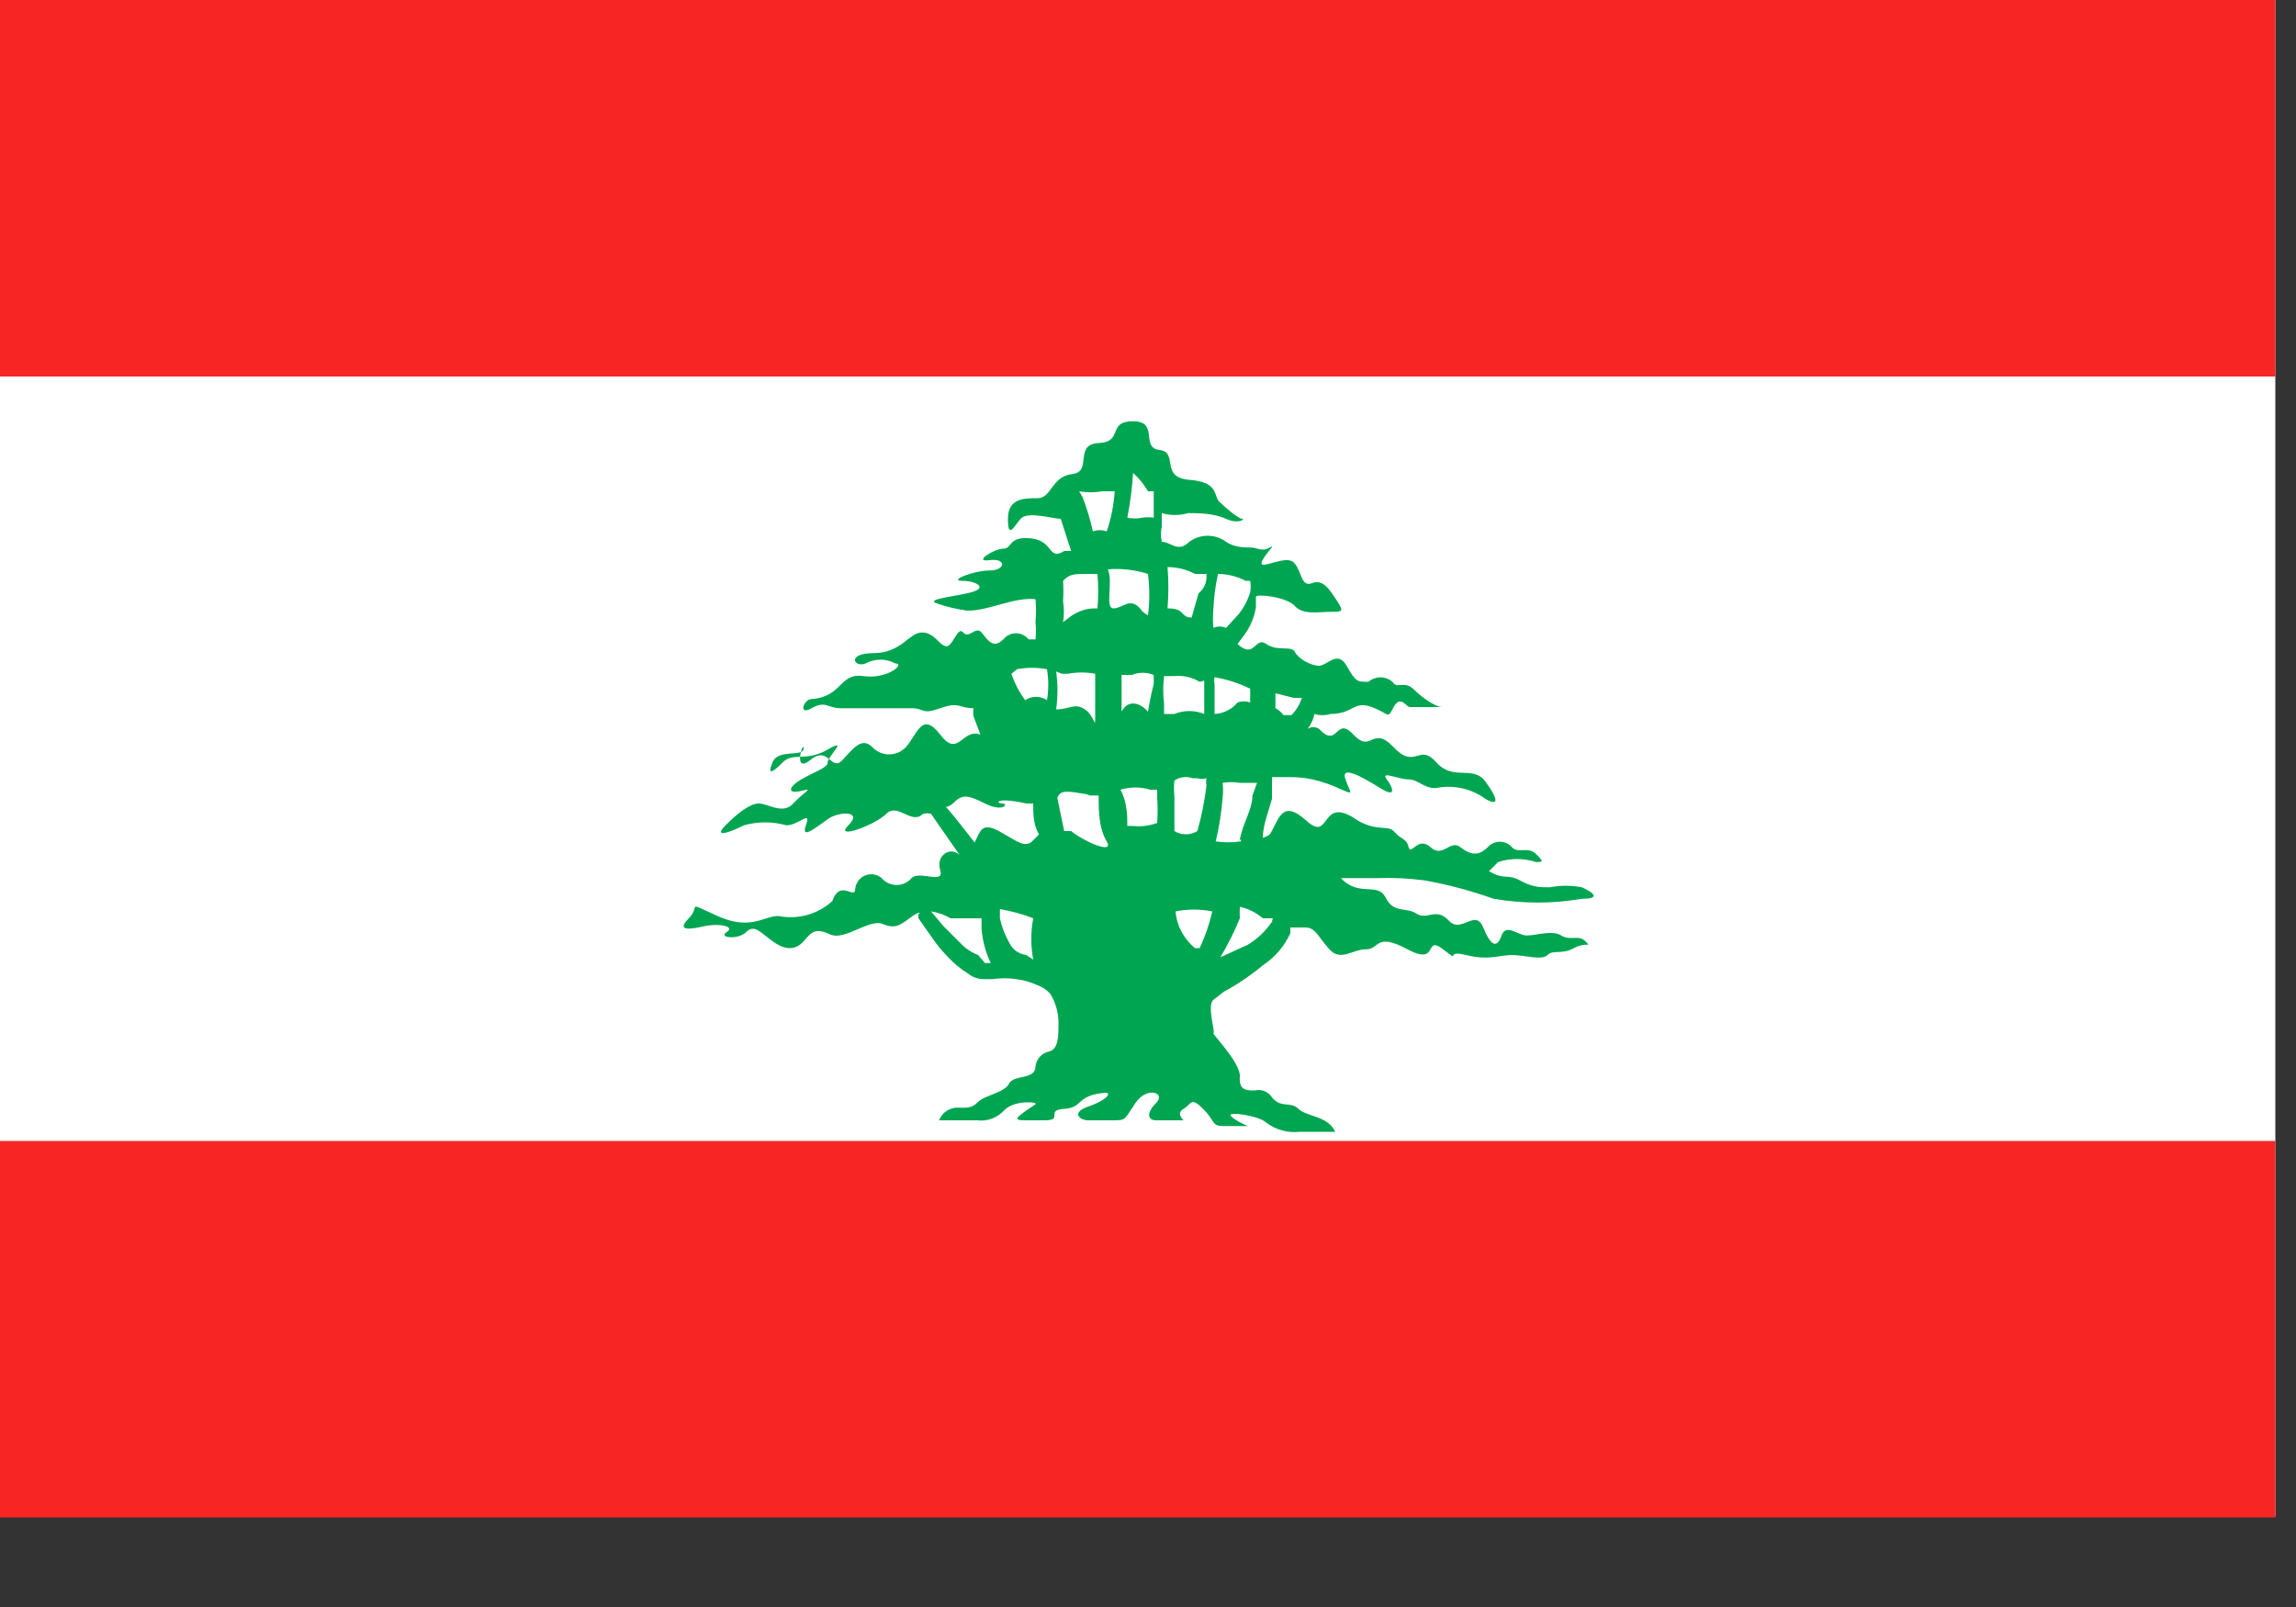 <svg xmlns="http://www.w3.org/2000/svg" width="20" height="14" viewBox="0 0 20 14">
  <rect x="0" y="0" width="20" height="14" fill="#333333" stroke="none"/>
  <g fill="none">
    <rect width="19.82" height="13.21" fill="#FFF"/>
    <rect width="19.82" height="3.28" fill="#F72624"/>
    <rect width="19.82" height="3.28" y="9.94" fill="#F72624"/>
    <path fill="#00A551" d="M12.41,7.67 C12.614,7.707 12.815,7.76 13.01,7.83 C13.265,7.874 13.525,7.874 13.78,7.83 C13.94,7.83 13.89,7.78 13.78,7.73 C13.688,7.712 13.592,7.712 13.5,7.73 C13.41,7.73 13.35,7.73 13.24,7.67 C13.13,7.61 13.11,7.67 12.97,7.59 C12.97,7.59 12.97,7.59 13.05,7.51 C13.157,7.475 13.273,7.475 13.38,7.51 C13.44,7.51 13.45,7.51 13.38,7.44 C13.31,7.37 13.22,7.44 13.17,7.38 C13.143,7.35 13.105,7.333 13.065,7.333 C13.025,7.333 12.987,7.35 12.96,7.38 C12.88,7.46 12.81,7.45 12.72,7.38 C12.63,7.31 12.57,7.48 12.46,7.38 C12.35,7.28 12.29,7.46 12.27,7.38 C12.25,7.3 12.21,7.32 12.15,7.25 C12.09,7.18 12.01,7.25 11.83,7.15 C11.49,6.91 11.6,7.35 11.38,7.15 C11.16,6.95 11.14,7.15 11.06,7.27 C11.042,7.283 11.021,7.293 11,7.3 C11,7.19 11.05,7.07 11.08,6.96 L11.08,6.77 C11.14,6.77 11.17,6.77 11.23,6.77 C11.29,6.77 11.43,6.77 11.62,6.85 C11.81,6.93 11.77,6.93 11.72,6.79 C11.67,6.65 11.9,6.79 12.03,6.87 C12.16,6.95 12.14,6.87 12.08,6.79 C12.02,6.71 12.18,6.79 12.27,6.79 C12.36,6.79 12.42,6.89 12.54,6.86 C12.681,6.84 12.825,6.876 12.94,6.96 C13.06,7.03 13.05,6.96 12.94,6.81 C12.83,6.66 12.66,6.81 12.51,6.64 C12.36,6.47 12.33,6.71 12.14,6.51 C11.95,6.31 11.95,6.57 11.79,6.4 C11.63,6.23 11.66,6.53 11.49,6.35 C11.46,6.33 11.42,6.33 11.39,6.35 C11.42,6.312 11.44,6.267 11.45,6.22 C11.496,6.234 11.544,6.234 11.59,6.22 C11.79,6.22 11.79,6.1 11.95,6.16 C12.11,6.22 12.08,6.27 12.14,6.16 C12.2,6.05 12.25,6.16 12.28,6.16 C12.31,6.16 12.37,6.16 12.46,6.16 C12.55,6.16 12.6,6.16 12.56,6.16 C12.52,6.16 12.41,6.1 12.32,6.01 C12.23,5.92 12.17,6.01 12.13,5.94 C12.07,5.888 11.98,5.888 11.92,5.94 C11.82,5.94 11.81,5.94 11.73,5.8 C11.65,5.66 11.56,5.8 11.49,5.8 C11.42,5.8 11.31,5.74 11.28,5.68 C11.25,5.62 11.13,5.68 11.03,5.61 C10.93,5.54 10.93,5.75 10.78,5.61 L10.84,5.53 C10.892,5.459 10.926,5.377 10.94,5.29 C10.94,5.29 10.94,5.23 10.94,5.2 C10.94,5.17 11.21,5.2 11.28,5.28 C11.35,5.36 11.49,5.33 11.59,5.33 C11.69,5.33 11.71,5.33 11.65,5.24 C11.59,5.15 11.53,5.04 11.43,5.08 C11.33,5.12 11.34,4.97 11.27,4.9 C11.2,4.83 10.97,4.97 10.99,4.9 C11.01,4.83 11.13,4.73 11.06,4.77 C10.99,4.81 10.95,4.77 10.9,4.77 C10.85,4.77 10.75,4.77 10.68,4.72 C10.585,4.65 10.455,4.65 10.36,4.72 C10.26,4.82 10.2,4.72 10.12,4.72 C10.11,4.677 10.11,4.633 10.12,4.59 L10.12,4.47 C10.195,4.492 10.275,4.492 10.35,4.47 C10.43,4.47 10.57,4.47 10.68,4.52 C10.79,4.57 10.85,4.52 10.82,4.52 C10.79,4.52 10.67,4.42 10.62,4.37 C10.57,4.32 10.62,4.2 10.36,4.18 C10.1,4.16 10.27,3.94 10.1,3.92 C9.93,3.9 10.1,3.67 9.87,3.67 C9.64,3.67 9.79,3.85 9.57,3.86 C9.35,3.87 9.52,4.11 9.34,4.13 C9.16,4.15 9.16,4.34 9.04,4.34 C8.92,4.34 8.78,4.34 8.78,4.52 C8.78,4.7 8.83,4.59 8.89,4.52 C8.95,4.45 9.17,4.52 9.24,4.52 L9.33,4.8 L9.27,4.8 C9.13,4.89 9.18,4.71 8.98,4.69 C8.78,4.67 8.82,4.78 8.74,4.78 C8.66,4.78 8.47,4.9 8.62,4.88 C8.77,4.86 8.76,4.97 8.62,4.97 C8.48,4.97 8.26,5.06 8.38,5.06 C8.5,5.06 8.61,5.12 8.46,5.16 C8.31,5.2 8.04,5.22 8.17,5.26 C8.254,5.289 8.341,5.309 8.43,5.32 C8.62,5.32 8.83,5.2 9.02,5.22 C9.026,5.287 9.026,5.353 9.02,5.42 C9.025,5.47 9.025,5.52 9.02,5.57 L8.96,5.57 C8.933,5.536 8.893,5.517 8.85,5.517 C8.807,5.517 8.767,5.536 8.74,5.57 C8.65,5.66 8.6,5.57 8.55,5.51 C8.5,5.45 8.44,5.57 8.39,5.51 C8.34,5.45 8.3,5.64 8.24,5.63 C8.18,5.62 8.14,5.51 8.03,5.51 C7.92,5.51 7.85,5.69 7.61,5.69 C7.37,5.69 7.44,5.82 7.54,5.78 C7.621,5.736 7.719,5.736 7.8,5.78 C7.89,5.78 7.73,5.92 7.52,5.89 C7.31,5.86 7.34,6.07 7.07,6.09 C7,6.09 6.95,6.24 7.07,6.17 C7.19,6.1 7.21,6.17 7.32,6.17 C7.43,6.17 7.53,6.17 7.67,6.17 C7.81,6.17 7.82,6.17 7.94,6.17 C8.06,6.17 8.02,6.23 8.19,6.17 C8.36,6.11 8.35,6.17 8.48,6.17 C8.476,6.193 8.476,6.217 8.48,6.24 L8.54,6.4 C8.38,6.34 8.35,6.61 8.19,6.4 C8.03,6.19 7.99,6.4 7.89,6.51 C7.852,6.55 7.8,6.572 7.745,6.572 C7.69,6.572 7.638,6.55 7.6,6.51 C7.51,6.42 7.44,6.51 7.34,6.62 C7.24,6.73 7.22,6.49 7.06,6.62 C6.9,6.75 7,6.44 7,6.52 C7,6.6 6.78,6.52 6.73,6.64 C6.68,6.76 6.73,6.73 6.82,6.64 C6.91,6.55 7.02,6.64 7.21,6.53 C7.4,6.42 7.21,6.59 7.21,6.64 C7.21,6.69 7.1,6.72 6.98,6.79 C6.86,6.86 6.86,6.92 6.98,6.89 C7.1,6.86 7,6.9 6.91,7 C6.82,7.1 6.69,7 6.61,7 C6.53,7 6.42,7.09 6.32,7.19 C6.22,7.29 6.32,7.27 6.48,7.19 C6.601,7.156 6.729,7.156 6.85,7.19 C6.96,7.19 7.07,7.05 7.02,7.19 C6.97,7.33 7.13,7.19 7.22,7.13 C7.31,7.07 7.52,7.06 7.39,7.19 C7.26,7.32 7.62,7.19 7.72,7.09 C7.82,6.99 7.94,7.19 8.04,7.09 C8.063,7.084 8.087,7.084 8.11,7.09 L8.36,7.45 C8.28,7.37 8.15,7.45 8.19,7.58 C8.23,7.71 8.01,7.58 7.94,7.65 C7.908,7.688 7.86,7.71 7.81,7.71 C7.76,7.71 7.712,7.688 7.68,7.65 C7.641,7.616 7.586,7.607 7.538,7.626 C7.49,7.645 7.456,7.689 7.45,7.74 C7.45,7.85 7.32,7.65 7.25,7.85 C7.123,7.966 6.948,8.014 6.78,7.98 C6.65,7.98 6.54,8.11 6.25,7.98 C5.96,7.85 6.11,7.89 6,8 C5.89,8.11 6,8.1 6.13,8.07 C6.26,8.04 6.41,8.07 6.33,8.12 C6.25,8.17 6.43,8.19 6.5,8.12 C6.57,8.05 6.62,8.12 6.73,8.2 C6.84,8.28 6.93,8.28 7,8.2 C7.07,8.12 7.1,8.08 7.23,8.14 C7.36,8.2 7.57,8 7.69,8.05 C7.81,8.1 7.85,8.05 7.95,7.98 C8.05,7.91 8,8 8,7.94 L8,8 L8.12,8.17 C8.161,8.231 8.208,8.288 8.26,8.34 C8.31,8.394 8.367,8.441 8.43,8.48 C8.467,8.51 8.512,8.528 8.56,8.53 L8.65,8.53 C8.716,8.52 8.784,8.52 8.85,8.53 C8.912,8.537 8.973,8.554 9.03,8.58 C9.076,8.596 9.118,8.623 9.15,8.66 C9.201,8.744 9.225,8.842 9.22,8.94 C9.22,9.02 9.22,9.14 9.14,9.16 C9.076,9.173 9.027,9.225 9.02,9.29 C9.02,9.41 8.83,9.36 8.79,9.44 C8.75,9.52 8.58,9.54 8.52,9.6 C8.46,9.66 8.42,9.65 8.33,9.65 C8.263,9.654 8.204,9.697 8.18,9.76 L8.51,9.76 C8.6,9.772 8.69,9.738 8.75,9.67 C8.84,9.58 9.05,9.6 9.02,9.62 C8.84,9.74 8.82,9.76 8.93,9.76 L9.1,9.76 C9.27,9.76 9.1,9.67 9.27,9.66 C9.44,9.65 9.37,9.54 9.63,9.52 C9.69,9.52 9.63,9.59 9.48,9.64 C9.33,9.69 9.4,9.76 9.48,9.76 L9.69,9.76 C9.81,9.76 9.79,9.76 9.89,9.61 C9.99,9.46 10.16,9.52 10.07,9.61 C9.98,9.7 10,9.76 10.07,9.76 L10.31,9.76 C10.37,9.76 10.31,9.76 10.31,9.76 C10.31,9.76 10.24,9.7 10.31,9.66 C10.38,9.62 10.37,9.55 10.48,9.66 C10.59,9.77 10.55,9.81 10.66,9.81 L10.87,9.81 C10.92,9.81 10.87,9.81 10.87,9.81 C10.87,9.81 10.75,9.76 10.72,9.72 C10.69,9.68 10.97,9.72 11.03,9.78 C11.113,9.843 11.217,9.872 11.32,9.86 L11.63,9.86 C11.57,9.72 11.38,9.73 11.31,9.66 C11.24,9.59 11.16,9.66 11.08,9.56 C11.048,9.51 10.988,9.486 10.93,9.5 C10.86,9.5 10.79,9.5 10.8,9.38 C10.81,9.26 10.55,9 10.57,9 C10.59,9 10.51,8.76 10.57,8.71 L10.66,8.64 C10.781,8.575 10.894,8.498 11,8.41 C11.105,8.341 11.188,8.244 11.24,8.13 C11.24,8.13 11.24,8.13 11.24,8.08 L11.37,8.08 C11.46,8.08 11.48,8.16 11.58,8.27 C11.68,8.38 11.78,8.27 11.9,8.27 C12.02,8.27 11.98,8.12 12.26,8.27 C12.54,8.42 12.4,8.14 12.57,8.27 C12.74,8.4 12.57,8.27 12.77,8.32 C12.97,8.37 13.06,8.32 13.17,8.32 C13.28,8.32 13.43,8.37 13.48,8.32 C13.53,8.27 13.6,8.32 13.71,8.26 C13.82,8.2 13.87,8.26 13.81,8.2 C13.75,8.14 13.68,8.2 13.6,8.15 C13.52,8.1 13.38,8.15 13.3,8.15 C13.22,8.15 13.12,8.04 13.08,8.15 C13.04,8.26 12.99,8.25 12.92,8.08 C12.85,7.91 12.73,8.14 12.62,8.02 C12.51,7.9 12.43,8.02 12.34,7.96 C12.25,7.9 12.14,7.96 12.07,7.82 C12,7.68 11.84,7.82 11.68,7.65 L12,7.65 C12.137,7.645 12.274,7.652 12.41,7.67 Z M10.41,8.26 C10.312,8.181 10.25,8.065 10.24,7.94 C10.346,7.919 10.454,7.919 10.56,7.94 C10.535,8.05 10.498,8.157 10.45,8.26 L10.41,8.26 Z M9.25,5.87 L9.3,5.87 C9.379,5.855 9.461,5.855 9.54,5.87 C9.54,5.98 9.54,6.11 9.54,6.24 C9.54,6.37 9.54,6.24 9.45,6.18 C9.36,6.12 9.32,6.18 9.2,6.18 C9.215,6.07 9.215,5.96 9.2,5.85 L9.25,5.87 Z M10,5 C10.015,5.12 10.015,5.24 10,5.36 C9.972,5.347 9.947,5.326 9.93,5.3 C9.84,5.2 9.78,5.3 9.7,5.3 C9.62,5.3 9.7,5.07 9.65,4.96 C9.768,4.95 9.887,4.964 10,5 Z M10.43,6.78 C10.456,6.788 10.484,6.788 10.51,6.78 C10.505,6.8 10.505,6.82 10.51,6.84 C10.494,6.975 10.467,7.109 10.43,7.24 C10.369,7.278 10.291,7.278 10.23,7.24 L10.23,6.94 C10.225,6.893 10.225,6.847 10.23,6.8 C10.277,6.768 10.336,6.761 10.39,6.78 L10.43,6.78 Z M10,6.2 C9.92,6.11 9.82,6.1 9.77,6.2 C9.77,6.11 9.77,5.98 9.77,5.88 L9.86,5.88 C9.921,5.855 9.989,5.855 10.05,5.88 L10.05,5.96 C10.029,6.039 10.013,6.119 10,6.2 Z M9.82,7.2 C9.82,7.11 9.82,6.99 9.76,6.88 C9.845,6.854 9.935,6.854 10.02,6.88 L10.08,6.88 C10.08,6.88 10.08,6.88 10.08,6.95 C10.085,7.023 10.085,7.097 10.08,7.17 C9.9,7.23 9.86,7.17 9.78,7.21 L9.82,7.2 Z M10.49,5.93 C10.49,5.93 10.49,6 10.49,6.03 C10.49,6.06 10.49,6.16 10.49,6.22 C10.407,6.186 10.313,6.186 10.23,6.22 L10.14,6.22 C10.14,6.22 10.14,6.16 10.14,6.13 C10.13,6.05 10.13,5.97 10.14,5.89 L10.23,5.89 C10.307,5.882 10.384,5.9 10.45,5.94 L10.49,5.93 Z M9.49,6.93 L9.57,6.93 C9.57,7.06 9.57,7.21 9.64,7.33 C9.71,7.45 9.44,7.33 9.33,7.24 L9.27,7.24 L9.21,6.95 C9.24,6.88 9.29,6.89 9.47,6.92 L9.49,6.93 Z M10.91,6.93 C10.91,7.04 10.84,7.15 10.81,7.27 C10.78,7.39 10.81,7.27 10.81,7.33 C10.737,7.341 10.663,7.341 10.59,7.33 C10.62,7.205 10.64,7.078 10.65,6.95 C10.655,6.907 10.655,6.863 10.65,6.82 C10.7,6.812 10.75,6.812 10.8,6.82 L10.95,6.82 L10.91,6.93 Z M11.27,6.08 L11.34,6.08 C11.322,6.136 11.291,6.188 11.25,6.23 L11.18,6.23 C11.162,6.205 11.138,6.184 11.11,6.17 C11.11,6.17 11.11,6.09 11.11,6.04 L11.27,6.08 Z M10.89,6 L10.89,6.12 C10.854,6.107 10.816,6.107 10.78,6.12 C10.73,6.18 10.658,6.216 10.58,6.22 L10.58,5.96 C10.575,5.94 10.575,5.92 10.58,5.9 C10.688,5.918 10.792,5.952 10.89,6 Z M10.89,5.06 C10.896,5.093 10.896,5.127 10.89,5.16 C10.869,5.229 10.835,5.294 10.79,5.35 L10.68,5.47 C10.645,5.454 10.605,5.454 10.57,5.47 C10.564,5.413 10.564,5.357 10.57,5.3 C10.574,5.199 10.588,5.099 10.61,5 C10.694,5.001 10.776,5.021 10.85,5.06 L10.89,5.06 Z M10.41,5 L10.51,5 C10.51,5.05 10.51,5.11 10.44,5.17 L10.38,5.38 C10.28,5.38 10.33,5.3 10.17,5.3 C10.18,5.18 10.18,5.06 10.17,4.94 C10.254,4.941 10.336,4.961 10.41,5 Z M10,4.28 L10.05,4.28 L10.05,4.38 L10.05,4.51 C10.017,4.505 9.983,4.505 9.95,4.51 C9.907,4.519 9.863,4.519 9.82,4.51 C9.845,4.381 9.862,4.251 9.87,4.12 C9.922,4.166 9.965,4.22 10,4.28 Z M9.4,4.28 C9.466,4.292 9.534,4.292 9.6,4.28 L9.71,4.28 C9.702,4.399 9.679,4.517 9.64,4.63 C9.601,4.615 9.559,4.615 9.52,4.63 C9.498,4.528 9.467,4.428 9.43,4.33 L9.4,4.28 Z M9.48,5 L9.56,5 C9.568,5.1 9.568,5.2 9.56,5.3 C9.5,5.3 9.44,5.3 9.34,5.36 L9.26,5.42 C9.27,5.36 9.27,5.3 9.26,5.24 C9.264,5.18 9.264,5.12 9.26,5.06 C9.32,5 9.35,5 9.48,5 Z M8.86,5.83 C8.946,5.814 9.034,5.814 9.12,5.83 C9.135,5.919 9.135,6.011 9.12,6.1 C9.063,6.061 8.987,6.061 8.93,6.1 C8.878,6.03 8.838,5.952 8.81,5.87 L8.86,5.83 Z M8.3,7 C8.38,6.92 8.42,6.92 8.58,7 C8.74,7.08 8.79,7 8.73,7 C8.67,7 8.67,6.94 8.94,7 L9,7 C9,7.09 9,7.18 9.05,7.27 L9,7.32 C8.93,7.4 8.85,7.32 8.7,7.24 C8.55,7.16 8.54,7.24 8.49,7.34 C8.41,7.24 8.33,7.13 8.24,7.03 C8.262,7.026 8.283,7.016 8.3,7 Z M8.52,8.32 C8.459,8.296 8.404,8.259 8.36,8.21 L8.22,8.07 L8.11,7.94 C8.17,7.949 8.228,7.97 8.28,8 C8.39,8 8.4,8 8.5,8 L8.55,8 C8.55,8 8.55,8.06 8.55,8.09 C8.558,8.194 8.585,8.296 8.63,8.39 L8.58,8.39 L8.52,8.32 Z M8.94,8.32 C8.874,8.312 8.817,8.27 8.79,8.21 C8.753,8.144 8.726,8.074 8.71,8 L8.71,7.92 C8.809,7.937 8.906,7.963 9,8 C8.978,8.119 8.978,8.241 9,8.36 L8.94,8.32 Z M11.08,8.03 C11.025,8.111 10.954,8.179 10.87,8.23 L10.63,8.34 C10.695,8.231 10.752,8.118 10.8,8 C10.798,7.967 10.798,7.933 10.8,7.9 C10.874,7.916 10.943,7.951 11,8 L11.09,8 C11.09,8 11.08,8 11.08,8.05 L11.08,8.03 Z"/>
  </g>
</svg>
